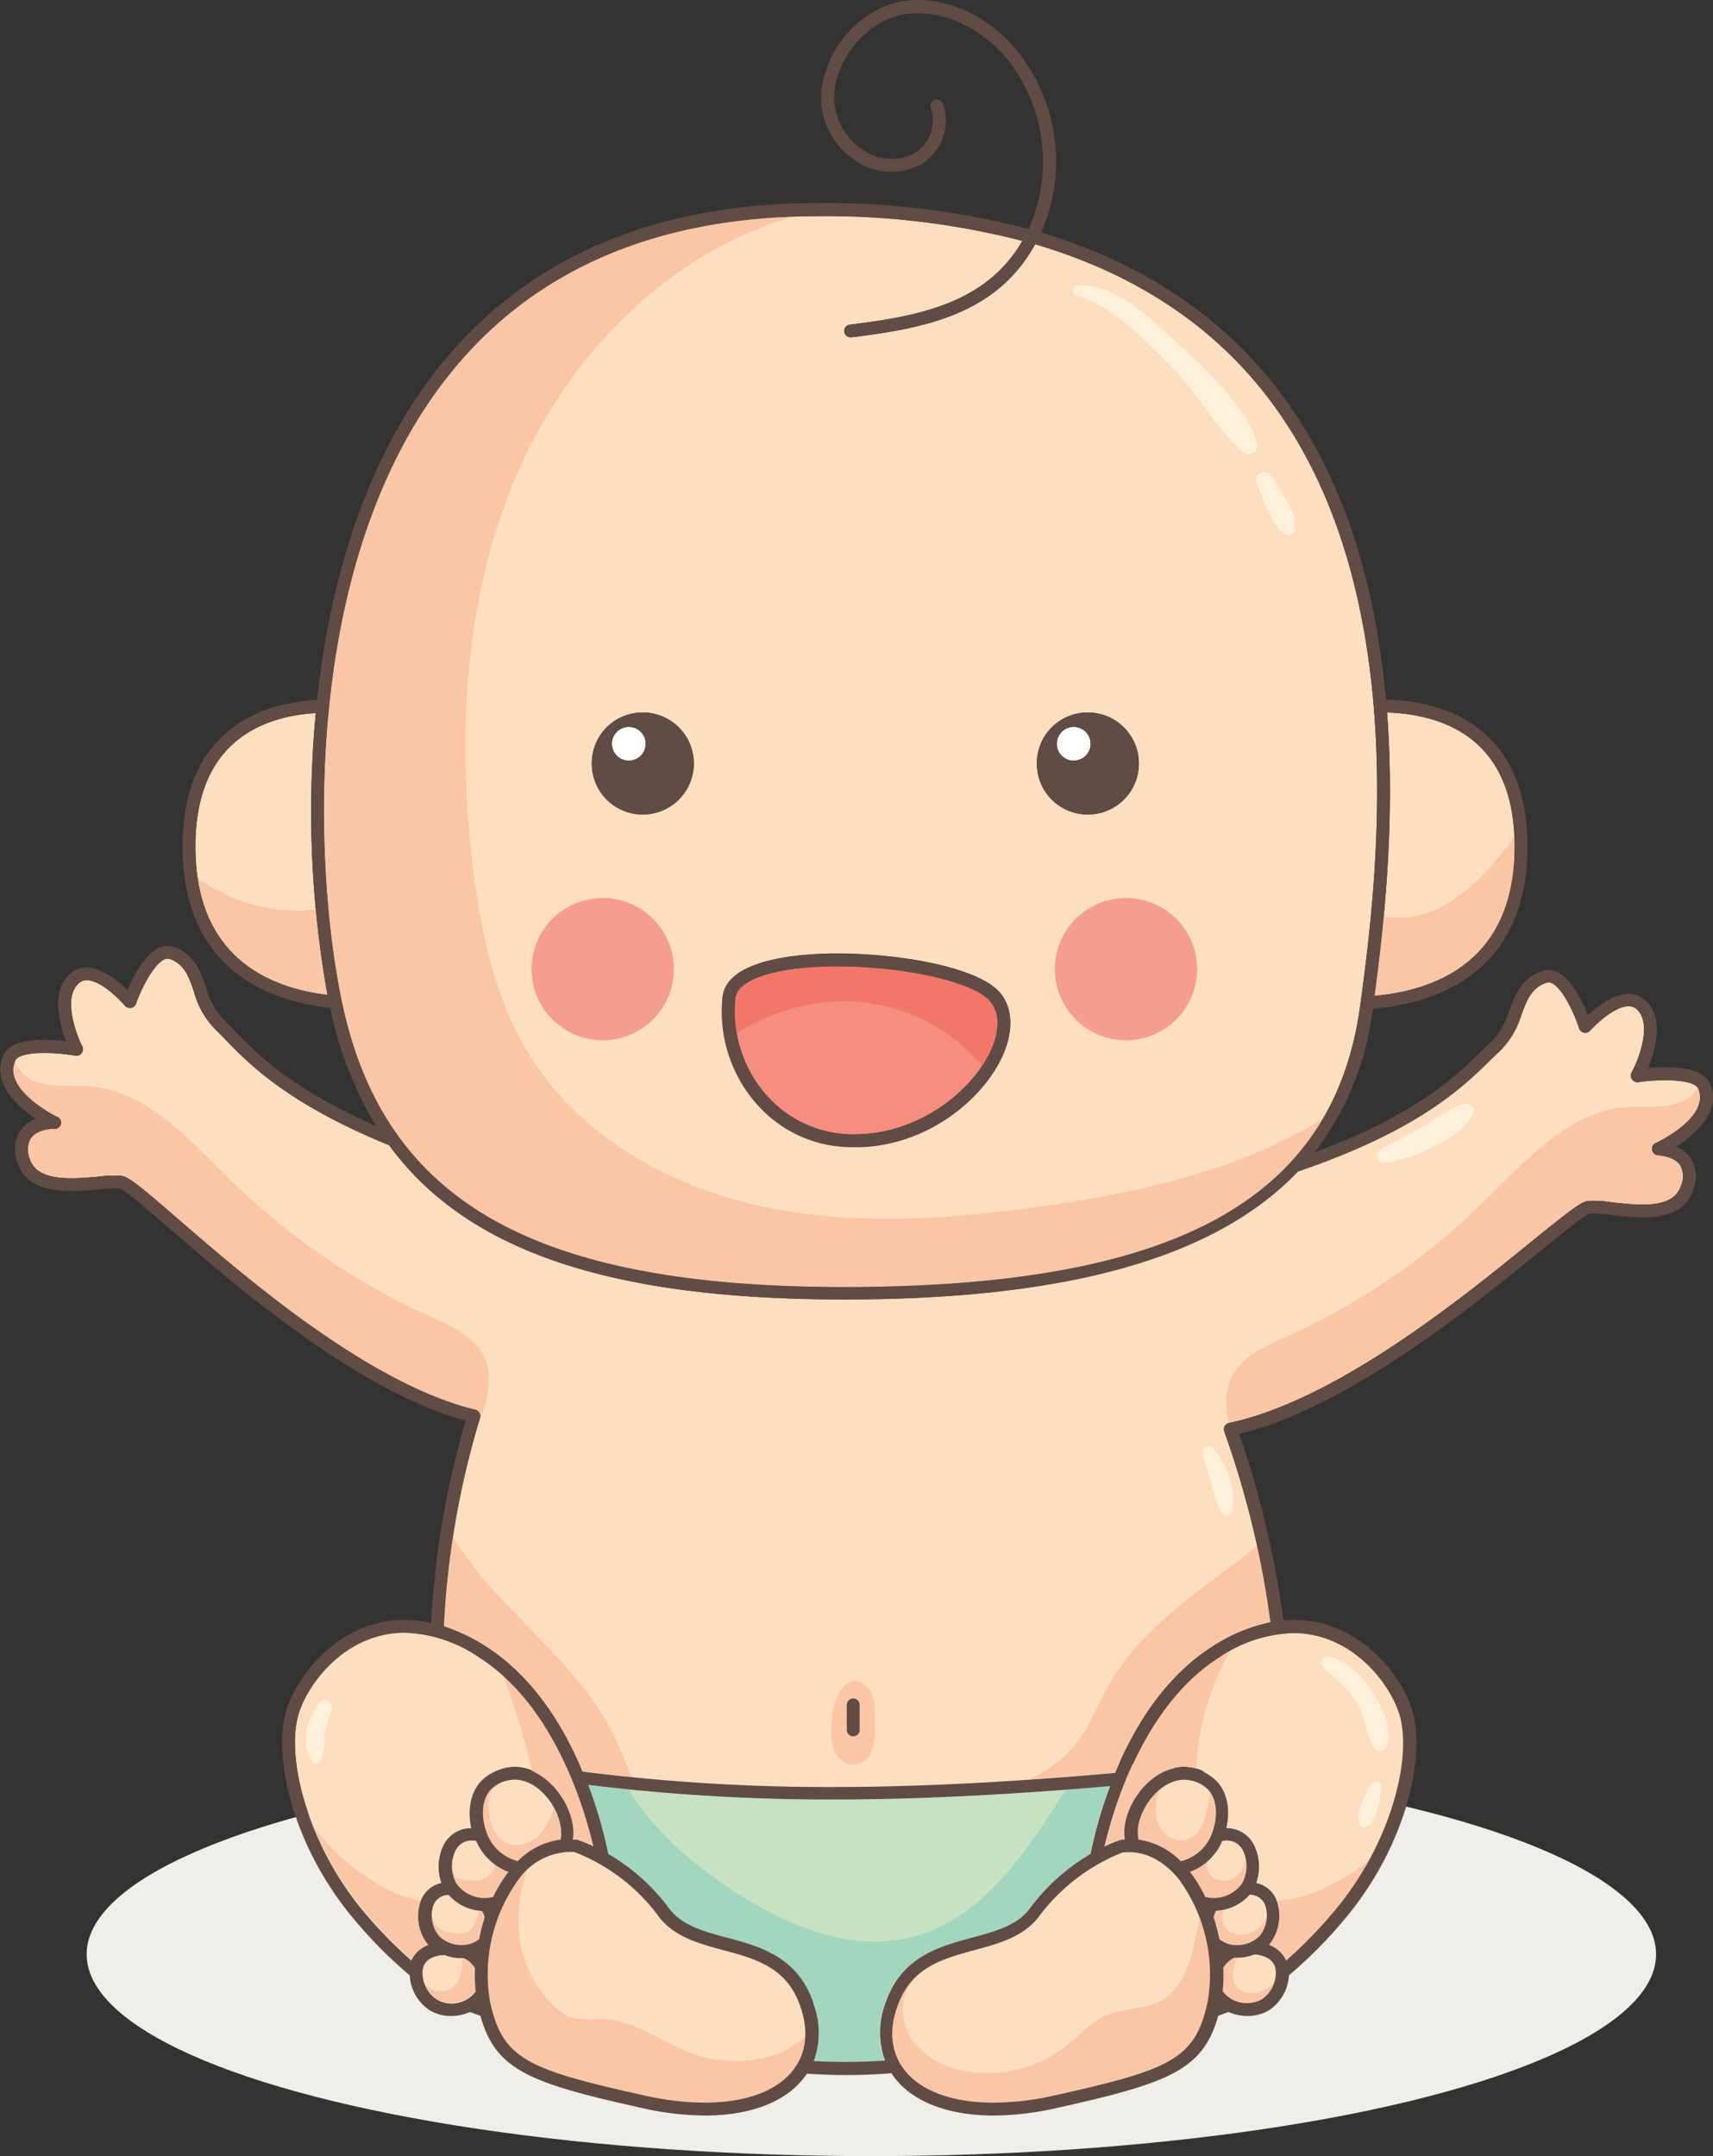 <?xml version="1.0" encoding="UTF-8"?> <svg xmlns="http://www.w3.org/2000/svg" viewBox="0 0 243.14 306.07"><rect x="0" y="0" width="243.14" height="306.07" fill="#333333" stroke="none"/> <defs> <style>.cls-1{fill:#efeee8;}.cls-2{fill:#fddfc0;}.cls-3{fill:#c6e2c0;}.cls-4{fill:#f58e7f;}.cls-5{fill:#fff;}.cls-6{fill:#f69e8e;}.cls-7{fill:#fbc6a6;}.cls-8{fill:#a2d6bf;}.cls-9{fill:#f27769;}.cls-10{fill:#fff0dc;}.cls-11{fill:#604c44;}</style> </defs> <title>Ребенок 4</title> <g id="Слой_2" data-name="Слой 2"> <g id="Object"> <ellipse class="cls-1" cx="123.68" cy="277.43" rx="111.38" ry="28.65"></ellipse> <path class="cls-2" d="M241,154.5c-.58-1.3-5.3-1.36-8.48-.89a.92.92,0,0,1-.88-.38.9.9,0,0,1-.05-1c1-1.81,3-7,.66-9-1.78-1.53-5.44,1.79-6.58,3.07a.91.91,0,0,1-1.55-.33c-.66-2.05-2.27-5.6-3.83-6.38a1.06,1.06,0,0,0-.86-.08c-2.09.73-2.72,2.4-3.51,4.51a12.09,12.09,0,0,1-3.07,5.18c-.46.41-1,.89-1.51,1.44-3.74,3.67-10,9.8-27.16,15.66-11.72,12.29-32.82,18.16-64.35,18.16-33,0-53.54-6.74-64.61-21.89-14.42-5.88-19.94-11.58-23.32-15.08-.54-.56-1-1-1.46-1.48a12.14,12.14,0,0,1-2.93-5.26c-.73-2.13-1.31-3.82-3.38-4.61a1.09,1.09,0,0,0-.86.06c-1.58.73-3.3,4.24-4,6.27a.91.91,0,0,1-1.56.29c-1.11-1.31-4.67-4.72-6.48-3.26-2.4,1.95-.52,7.15.41,9a.93.93,0,0,1-.09,1,.9.9,0,0,1-.89.35c-3.16-.55-7.88-.63-8.5.66-1.95,4.08,5.72,7.91,5.79,7.95a.91.91,0,0,1-.39,1.73s-2.22,0-3.15,1.31a3.28,3.28,0,0,0-.19,2.94c1,3.32,6,2.89,9.63,2.57a17.56,17.56,0,0,1,3.43-.12c1,.14,2.77,1.59,7.92,6.05,9.48,8.22,27.12,23.51,42.28,27.17a.88.88,0,0,1,.58.45.89.89,0,0,1,.07.73A121.5,121.5,0,0,0,63,230.87a25.94,25.94,0,0,1,6,2.88c6.61,4.22,10.93,11.17,13.67,17.7a278,278,0,0,0,35.61,2.19c14.22,0,28.82-1,40-2,2.73-6.58,7.07-13.63,13.77-17.9a23.8,23.8,0,0,1,8.28-3.46,131.48,131.48,0,0,0-6.55-27.06,1,1,0,0,1,.05-.77,1,1,0,0,1,.62-.46c15.25-3.23,33.25-17.89,42.92-25.76,5.26-4.28,7-5.68,8.07-5.78a17.91,17.91,0,0,1,3.43.21c3.63.41,8.6,1,9.69-2.3a3.3,3.3,0,0,0-.1-3c-.9-1.28-3.09-1.38-3.11-1.38a.92.92,0,0,1-.86-.74.9.9,0,0,1,.51-1C235.08,162.24,242.84,158.62,241,154.5Zm-119,91a.92.92,0,1,1-1.83,0V242a.92.92,0,0,1,1.83,0Z"></path> <path class="cls-3" d="M125.58,292.53a11.64,11.64,0,0,1,.08-8.22c2.23-6.52,7.58-8,12.3-9.24,3.29-.89,6.4-1.74,8.17-4.15a28.88,28.88,0,0,1,8.61-7.72,64.69,64.69,0,0,1,2.79-9.64c-11.09,1-25.35,1.91-39.24,1.91a283,283,0,0,1-34.84-2.08,64.62,64.62,0,0,1,2.84,9.81,28.43,28.43,0,0,1,8.63,7.72c1.77,2.41,4.88,3.26,8.17,4.15,4.72,1.27,10.07,2.72,12.31,9.24a11.65,11.65,0,0,1,0,8.29A84.75,84.75,0,0,0,125.58,292.53Z"></path> <path class="cls-2" d="M58.49,278.31A4.21,4.21,0,0,1,61,276.09l-.06,0a6.48,6.48,0,0,1-1-6.42,4,4,0,0,1,2.86-2.37,7,7,0,0,1,.34-5.44,4.35,4.35,0,0,1,3.9-2.34c-.69-3,0-5.77,2-7.21A6.68,6.68,0,0,1,73,250.82c4.21,0,7.78,4.36,8.35,8.28a6.85,6.85,0,0,1,0,2c.2,0,.4,0,.61,0a17.6,17.6,0,0,1,2.3.94c-1.76-7.41-6.34-20.51-16.22-26.81a19.75,19.75,0,0,0-10.59-3.5c-8.22,0-13.55,6.93-15,11.31-2,6.07,1,18.65,9.37,28.39A64,64,0,0,0,58.49,278.31Z"></path> <path class="cls-2" d="M32.44,106.22c-3.27,3.35-4.85,8.33-4.69,14.81.36,14.91,10.45,19.19,18.72,20.2a148.33,148.33,0,0,1-1.65-40C40.79,101.47,35.93,102.63,32.44,106.22Z"></path> <path class="cls-2" d="M210.28,106.22c-3.8-3.89-9.2-4.94-13.4-5.08,1.23,16.24-.6,31.3-1.78,40.22,8.44-.75,19.48-4.72,19.87-20.33C215.12,114.55,213.55,109.57,210.28,106.22Z"></path> <path class="cls-2" d="M119.84,182.71c46.93,0,69.52-12.36,73.24-40.07,2.28-16.93,8.31-61.9-15.53-89.15-7.72-8.82-18-15.09-30.62-18.81-5.47,9.89-15.45,11.91-26.08,13.21h-.11a.92.92,0,0,1-.91-.8.91.91,0,0,1,.8-1c10-1.22,19.37-3.09,24.49-11.91a111.4,111.4,0,0,0-29.05-3.51c-22.53,0-40,7.41-51.91,22-21.52,26.4-19.67,69.92-15.69,89.24C54.35,170.52,75.7,182.71,119.84,182.71Zm34.45-81.56a7.24,7.24,0,1,1-7.12,7.24A7.18,7.18,0,0,1,154.29,101.15Zm-51.69,40.2c.81-5.4,11.62-6,16.23-6,8.84,0,19.93,1.93,23.06,5.51,1.82,2.08,2,5.25.57,8.68-2.67,6.26-10.42,12.82-20.07,13.27l-1,0a17.94,17.94,0,0,1-14.06-6.31A19.83,19.83,0,0,1,102.6,141.35Zm-11.46-40.2A7.24,7.24,0,1,1,84,108.39,7.18,7.18,0,0,1,91.14,101.15Z"></path> <path class="cls-4" d="M122.31,161c8.8-.4,16.08-6.56,18.47-12.15.69-1.63,1.57-4.66-.27-6.77-2.35-2.69-12.08-4.89-21.68-4.89-8.36,0-14,1.74-14.43,4.43a18,18,0,0,0,4.28,13.73A16.44,16.44,0,0,0,122.31,161Z"></path> <path class="cls-5" d="M89.2,108a2.4,2.4,0,1,0-2.35-2.39A2.38,2.38,0,0,0,89.2,108Z"></path> <path class="cls-5" d="M152.36,108a2.4,2.4,0,1,0-2.36-2.39A2.37,2.37,0,0,0,152.36,108Z"></path> <path class="cls-2" d="M67.52,282.66a21.06,21.06,0,0,1-.1-3.29c0-.05,0-.1-.07-.15a3.86,3.86,0,0,0-1.48-1.3c-.14,0-.27,0-.4,0a6.42,6.42,0,0,1-2.41-.46c-.18,0-.35,0-.54.05-1.46.25-2.31.93-2.52,2a4.55,4.55,0,0,0,1.9,4.22,4,4,0,0,0,2.12.57A4.25,4.25,0,0,0,67.52,282.66Z"></path> <path class="cls-2" d="M68.4,271.24A6.74,6.74,0,0,1,63.68,269a2.33,2.33,0,0,0-2.16,1.39,4.59,4.59,0,0,0,.72,4.44,4.42,4.42,0,0,0,3.23,1.33,3.89,3.89,0,0,0,2.49-.84,27.21,27.21,0,0,1,.83-3.1,5.32,5.32,0,0,0-.16-.57C68.57,271.48,68.47,271.37,68.4,271.24Z"></path> <path class="cls-2" d="M67.56,261.33a3.62,3.62,0,0,0-.55-.05,2.52,2.52,0,0,0-2.36,1.4,5.05,5.05,0,0,0,.1,4.68,4.94,4.94,0,0,0,4.08,2.08,4.26,4.26,0,0,0,1.15-.16,19.77,19.77,0,0,1,2.17-3.55A8.06,8.06,0,0,1,67.56,261.33Z"></path> <path class="cls-2" d="M79.51,259.36c-.46-3.17-3.35-6.71-6.54-6.71a4.92,4.92,0,0,0-3,1.07c-1.47,1.1-1.91,3.61-1.08,6.1a6.36,6.36,0,0,0,4.57,4.4,10.29,10.29,0,0,1,6-3.06A5.23,5.23,0,0,0,79.51,259.36Z"></path> <path class="cls-2" d="M113.67,284.9c-1.92-5.6-6.36-6.8-11-8.07-3.45-.93-7-1.9-9.17-4.83a27,27,0,0,0-11.92-9.06c-.18,0-.53,0-.86,0a9.12,9.12,0,0,0-6.94,3.75,22.91,22.91,0,0,0-4.17,17.44c1.76,8.21,5.21,9.66,22,13.39a39.57,39.57,0,0,0,8.45,1c6,0,10.58-1.75,12.84-4.93C114.53,291.22,114.81,288.23,113.67,284.9Z"></path> <path class="cls-2" d="M183.62,231.79a19.75,19.75,0,0,0-10.59,3.5c-9.85,6.29-14.44,19.33-16.19,26.79a19,19,0,0,1,2.11-.88c.29-.05.54-.08.77-.1a7.45,7.45,0,0,1,0-2c.57-3.92,4.14-8.28,8.36-8.28a6.65,6.65,0,0,1,4.06,1.44c1.92,1.44,2.65,4.25,2,7.21a4.35,4.35,0,0,1,3.9,2.34,7,7,0,0,1,.34,5.45,3.94,3.94,0,0,1,2.85,2.36,6.46,6.46,0,0,1-1.05,6.42l0,0a4.19,4.19,0,0,1,2.45,2.22,63.07,63.07,0,0,0,6.66-6.82c8.33-9.74,11.35-22.32,9.37-28.39C197.17,238.72,191.85,231.79,183.62,231.79Z"></path> <path class="cls-2" d="M181.05,279.57c-.21-1.1-1.05-1.78-2.52-2-.19,0-.35,0-.53-.05a6.46,6.46,0,0,1-2.41.46c-.14,0-.27,0-.4,0a3.79,3.79,0,0,0-1.48,1.3l-.08.15a21.07,21.07,0,0,1-.09,3.29,4.2,4.2,0,0,0,3.49,1.7,4.11,4.11,0,0,0,2.13-.57A4.57,4.57,0,0,0,181.05,279.57Z"></path> <path class="cls-2" d="M172.65,271.24a2.88,2.88,0,0,0-.22.38,2.84,2.84,0,0,0-.16.57,27.17,27.17,0,0,1,.82,3.1,3.9,3.9,0,0,0,2.5.84,4.42,4.42,0,0,0,3.23-1.33,4.62,4.62,0,0,0,.72-4.44,2.34,2.34,0,0,0-2.16-1.39A6.76,6.76,0,0,1,172.65,271.24Z"></path> <path class="cls-2" d="M174.05,261.28a3.64,3.64,0,0,0-.56.05,8,8,0,0,1-4.59,4.4,19.22,19.22,0,0,1,2.17,3.55,4.26,4.26,0,0,0,1.15.16,4.93,4.93,0,0,0,4.08-2.08,5.05,5.05,0,0,0,.11-4.68A2.53,2.53,0,0,0,174.05,261.28Z"></path> <path class="cls-2" d="M167.56,264.22a6.33,6.33,0,0,0,4.57-4.4c.83-2.49.39-5-1.08-6.1a4.9,4.9,0,0,0-3-1.07c-3.19,0-6.09,3.54-6.55,6.71a5.43,5.43,0,0,0,0,1.79A10.52,10.52,0,0,1,167.56,264.22Z"></path> <path class="cls-2" d="M171.49,284.1a22.86,22.86,0,0,0-4.16-17.44c-1.54-1.89-4.28-4.17-8-3.69a27.4,27.4,0,0,0-11.74,9c-2.15,2.93-5.72,3.9-9.17,4.83-4.7,1.27-9.13,2.47-11,8.07-1.15,3.33-.86,6.32.81,8.66,2.27,3.18,6.83,4.93,12.84,4.93a39.49,39.49,0,0,0,8.45-1C166.29,293.76,169.73,292.31,171.49,284.1Z"></path> <circle class="cls-6" cx="159.82" cy="137.58" r="10.1"></circle> <circle class="cls-6" cx="85.55" cy="137.58" r="10.1"></circle> <path class="cls-7" d="M187.77,158.82c-11.57,7.17-25.92,10.47-39.65,12.4-13.2,1.85-26.74,2.84-39.77.07s-25.65-9.71-32.84-20.93c-5.2-8.11-7.26-17.81-8.4-27.37C64.76,103.37,66,82.83,74.43,65,82,49,95.86,35.56,112.65,30.73c-20.88.72-37.18,8.09-48.49,22-21.52,26.4-19.67,69.92-15.69,89.24,5.88,28.58,27.23,40.77,71.37,40.77C156.38,182.71,178.15,175.22,187.77,158.82Z"></path> <path class="cls-7" d="M67.64,202.91c1.3-3.29,2.58-7,1.1-10.23-1.41-3-4.81-4.51-7.87-5.89a97.62,97.62,0,0,1-28-19.14c-5.91-5.8-12-12.8-20.21-13.46-2.64-.21-5.41.26-7.87-.74a5.27,5.27,0,0,1-2.69-2.73c-1.63,4,5.78,7.72,5.85,7.76a.91.91,0,0,1-.39,1.73s-2.22,0-3.15,1.31a3.28,3.28,0,0,0-.19,2.94c1,3.32,6,2.89,9.63,2.57a17.56,17.56,0,0,1,3.43-.12c1,.14,2.77,1.59,7.92,6.05,9.48,8.22,27.12,23.51,42.28,27.17a.88.88,0,0,1,.58.45.89.89,0,0,1,.07.73S67.93,201.92,67.64,202.91Z"></path> <path class="cls-7" d="M225.44,170.46a17.91,17.91,0,0,1,3.43.21c3.63.41,8.6,1,9.69-2.3a3.3,3.3,0,0,0-.1-3c-.9-1.28-3.09-1.38-3.11-1.38a.92.92,0,0,1-.86-.74.9.9,0,0,1,.51-1c.08,0,7.84-3.66,6-7.78,0,0,0,0,0-.05a5.06,5.06,0,0,1-2.33,2c-2.46,1-5.23.54-7.87.75-8.25.66-14.3,7.66-20.21,13.45a97.22,97.22,0,0,1-28,19.14c-3.06,1.38-6.46,2.86-7.87,5.9a9.31,9.31,0,0,0-.23,6.28h0c15.25-3.23,33.25-17.89,42.92-25.76C222.63,172,224.42,170.56,225.44,170.46Z"></path> <path class="cls-7" d="M82.68,251.45q3.12.41,7,.8c-.88-1.92-1.61-3.94-2.53-5.84-5.27-10.89-16.92-18.17-22.85-28.28A110.9,110.9,0,0,0,63,230.87a25.94,25.94,0,0,1,6,2.88C75.62,238,79.94,244.92,82.68,251.45Z"></path> <path class="cls-7" d="M172.05,233.75a23.8,23.8,0,0,1,8.28-3.46c-.49-3.82-1.16-7.47-1.89-10.79l-5.5,4.16c-5.79,4.38-11.73,8.93-15.36,15.22-1.78,3.1-3,6.59-5.35,9.27a20.92,20.92,0,0,1-6.12,4.46c4.33-.3,8.45-.62,12.17-1C161,245.07,165.35,238,172.05,233.75Z"></path> <path class="cls-7" d="M121.62,250.5a3,3,0,0,0,2-1.72,7.24,7.24,0,0,0,.57-2.69,30.09,30.09,0,0,0,0-3.15,6.31,6.31,0,0,0-.75-3,2.48,2.48,0,0,0-2.68-1.22,2.72,2.72,0,0,0-1.41,1.14,9.67,9.67,0,0,0-1.3,4.8,8.12,8.12,0,0,0,.39,3.92A3.06,3.06,0,0,0,121.62,250.5Z"></path> <path class="cls-7" d="M169.08,277.56c-.7,2.52-1.92,5.1-4.19,6.41s-5.45,1.06-8,2.18c-2,.91-3.56,2.68-5.29,4.09a18.25,18.25,0,0,1-13.94,3.86,11.92,11.92,0,0,1-8-4.25c-1.84-2.48-2.13-6.21-.15-8.58h-.13a10.56,10.56,0,0,0-2.06,3.63c-1.15,3.33-.86,6.32.81,8.66,2.27,3.18,6.83,4.93,12.84,4.93a39.49,39.49,0,0,0,8.45-1c16.8-3.73,20.24-5.18,22-13.39a22.39,22.39,0,0,0-1.12-11.82C169.87,274,169.56,275.81,169.08,277.56Z"></path> <path class="cls-7" d="M171.25,257.31c-.39,1.57-1.14,3.26-2.66,3.8-1.8.63-3.83-.84-4.36-2.67a6.76,6.76,0,0,1,.51-4.51,9,9,0,0,0-3.2,5.43,5.43,5.43,0,0,0,0,1.79,10.52,10.52,0,0,1,6,3.07,6.33,6.33,0,0,0,4.57-4.4,6.2,6.2,0,0,0-.38-5.34A19.5,19.5,0,0,1,171.25,257.31Z"></path> <path class="cls-7" d="M171.32,264.26a7.15,7.15,0,0,1-2.42,1.47,19.22,19.22,0,0,1,2.17,3.55,4.26,4.26,0,0,0,1.15.16,4.93,4.93,0,0,0,4.08-2.08,5,5,0,0,0,.45-3.73,3.74,3.74,0,0,1-.88,2.34,2.89,2.89,0,0,1-3.43.72A2.37,2.37,0,0,1,171.32,264.26Z"></path> <path class="cls-7" d="M174.72,274.32a2.47,2.47,0,0,1-1-3.24,7.39,7.39,0,0,1-1,.16,2.88,2.88,0,0,0-.22.38,2.84,2.84,0,0,0-.16.57,27.17,27.17,0,0,1,.82,3.1,3.9,3.9,0,0,0,2.5.84,4.42,4.42,0,0,0,3.23-1.33,4.61,4.61,0,0,0,1-2.83,5.64,5.64,0,0,1-1.14,1.59A3.57,3.57,0,0,1,174.72,274.32Z"></path> <path class="cls-7" d="M178.08,282.9a2.86,2.86,0,0,1-2.48-.81c-1-1.1-.54-2.75,0-4.14h0c-.14,0-.27,0-.4,0a3.79,3.79,0,0,0-1.48,1.3l-.08.15a21.07,21.07,0,0,1-.09,3.29,4.2,4.2,0,0,0,3.49,1.7,4.11,4.11,0,0,0,2.13-.57,4.57,4.57,0,0,0,1.77-2.53A4.3,4.3,0,0,1,178.08,282.9Z"></path> <path class="cls-7" d="M169.79,251.08a36.92,36.92,0,0,1,4.85-16.74c-.53.29-1.07.6-1.61.95-9.85,6.29-14.44,19.33-16.19,26.79a19,19,0,0,1,2.11-.88c.29-.05.54-.08.77-.1a7.45,7.45,0,0,1,0-2c.57-3.92,4.14-8.28,8.36-8.28A6.15,6.15,0,0,1,169.79,251.08Z"></path> <path class="cls-7" d="M194.32,264.08a28.6,28.6,0,0,1-9.26,5.07,16.15,16.15,0,0,1-3.78.69,6.44,6.44,0,0,1-1.12,6.2l0,0a4.19,4.19,0,0,1,2.45,2.22,63.07,63.07,0,0,0,6.66-6.82A44.31,44.31,0,0,0,194.32,264.08Z"></path> <path class="cls-7" d="M91.56,297.49a39.57,39.57,0,0,0,8.45,1c6,0,10.58-1.75,12.84-4.93a8,8,0,0,0,1.48-4.43,14.1,14.1,0,0,1-5.61,2.95,18.29,18.29,0,0,1-11.55-1c-3.93-1.64-7.59-4.44-11.85-4.48a15.47,15.47,0,0,1-3.85-.09,6.59,6.59,0,0,1-2.69-1.59,16.39,16.39,0,0,1-5.14-10.95,21.65,21.65,0,0,1,1.16-8.44,14,14,0,0,0-1.07,1.17,22.91,22.91,0,0,0-4.17,17.44C71.32,292.31,74.77,293.76,91.56,297.49Z"></path> <path class="cls-7" d="M78.62,256.75a10,10,0,0,1-2.05,3.68c-1.27,1.32-3.41,2-5,1.06a5.34,5.34,0,0,1-2.1-3.84c-.24-1.4-.24-3,.8-4,.1-.09.2-.2.3-.31a6,6,0,0,0-.62.41c-1.46,1.12-1.88,3.63-1,6.11a6.36,6.36,0,0,0,4.61,4.37,10.26,10.26,0,0,1,6-3.12,5.46,5.46,0,0,0,0-1.8A8.26,8.26,0,0,0,78.62,256.75Z"></path> <path class="cls-7" d="M69.34,266.3c-1,.79-2.33.68-3.55.52a2,2,0,0,1-1-.34,1.69,1.69,0,0,1-.5-1c0-.22-.08-.44-.11-.66a4.6,4.6,0,0,0,.61,2.5,4.94,4.94,0,0,0,4.08,2.08,4.26,4.26,0,0,0,1.15-.16,19.77,19.77,0,0,1,2.17-3.55,7.29,7.29,0,0,1-1.9-1.05A3,3,0,0,1,69.34,266.3Z"></path> <path class="cls-7" d="M68.63,271.62c-.06-.14-.16-.25-.23-.38s-.2,0-.31-.05a6.87,6.87,0,0,1-1,2.34,2,2,0,0,1-.68.69,2.36,2.36,0,0,1-1.06.19,4.68,4.68,0,0,1-3-.65,3.38,3.38,0,0,1-1.1-2.43,4.66,4.66,0,0,0,1,3.47,4.42,4.42,0,0,0,3.23,1.33,3.89,3.89,0,0,0,2.49-.84,27.21,27.21,0,0,1,.83-3.1A5.32,5.32,0,0,0,68.63,271.62Z"></path> <path class="cls-7" d="M67.52,282.66a21.06,21.06,0,0,1-.1-3.29c0-.05,0-.1-.07-.15a3.86,3.86,0,0,0-1.48-1.3h-.2c0,2-.36,4.07-2.3,4.65a2.93,2.93,0,0,1-3.12-1,4.38,4.38,0,0,0,1.65,2.18,4,4,0,0,0,2.12.57A4.25,4.25,0,0,0,67.52,282.66Z"></path> <path class="cls-7" d="M61,276.09l-.06,0a6.49,6.49,0,0,1-1.12-6.2,22.92,22.92,0,0,1-4.33-1.44,31.25,31.25,0,0,1-10.91-9,44.45,44.45,0,0,0,7.3,12.06,64,64,0,0,0,6.66,6.82A4.21,4.21,0,0,1,61,276.09Z"></path> <path class="cls-7" d="M71.42,237.89A113.5,113.5,0,0,1,75,249.25c.19.71.36,1.43.52,2.15a10.46,10.46,0,0,1,5.77,7.7,6.85,6.85,0,0,1,0,2c.2,0,.4,0,.61,0a17.6,17.6,0,0,1,2.3.94C82.7,255.6,79,244.72,71.42,237.89Z"></path> <path class="cls-7" d="M202.23,129.69a12.77,12.77,0,0,1-5.83.44c-.41,4.33-.89,8.15-1.3,11.23,8.44-.75,19.48-4.72,19.87-20.33,0-.79,0-1.56,0-2.31-.34.47-.67,1-1,1.43C210.8,124.2,207.09,128.12,202.23,129.69Z"></path> <path class="cls-7" d="M35.21,128.23a25.66,25.66,0,0,1-7.13-3.58c1.8,12,10.84,15.66,18.39,16.58-.67-3.43-1.25-7.54-1.67-12.11A25.11,25.11,0,0,1,35.21,128.23Z"></path> <path class="cls-8" d="M157.53,253.56l-6.24.51c-.31.47-.61.94-.91,1.42-5.15,8-11,16.59-20.17,19.28-9.65,2.85-19.91-1.88-28.12-7.72-5-3.55-9.76-7.78-12.82-13-2.09-.21-4.06-.43-5.82-.65a64.62,64.62,0,0,1,2.84,9.81,28.43,28.43,0,0,1,8.63,7.72c1.77,2.41,4.88,3.26,8.17,4.15,4.72,1.27,10.07,2.72,12.31,9.24a11.65,11.65,0,0,1,0,8.29,84.75,84.75,0,0,0,10.13-.07,11.64,11.64,0,0,1,.08-8.22c2.23-6.52,7.58-8,12.3-9.24,3.29-.89,6.4-1.74,8.17-4.15a28.88,28.88,0,0,1,8.61-7.72A64.69,64.69,0,0,1,157.53,253.56Z"></path> <path class="cls-9" d="M118.83,137.19c-8.36,0-14,1.74-14.43,4.43a15.57,15.57,0,0,0,.15,5.08,29.18,29.18,0,0,1,13.84-4.52,25.62,25.62,0,0,1,21,9.11,15.61,15.61,0,0,0,1.35-2.44c.69-1.63,1.57-4.66-.27-6.77C138.16,139.39,128.43,137.19,118.83,137.19Z"></path> <path class="cls-10" d="M178.43,63c-1.64-5.47-7.21-10.46-11.27-14.25-3.71-3.48-8.77-8.51-14.19-8.23a.73.73,0,0,0-.2,1.43c5.26,1.52,9.65,6.22,13.42,10s6.29,8.82,10.24,12.19A1.21,1.21,0,0,0,178.43,63Z"></path> <path class="cls-10" d="M182.82,71.54a42.5,42.5,0,0,0-2.39-4c-.7-1-2.55-.41-2.09.88a41.36,41.36,0,0,0,1.7,4.14c.6,1.24,1.17,2.59,2.46,3.25a.89.89,0,0,0,1.3-.52A5.84,5.84,0,0,0,182.82,71.54Z"></path> <path class="cls-10" d="M208,156.72c-2.16.36-4,2-5.82,3.1-2,1.24-4.27,2.13-6.25,3.42-.77.5-.54,1.91.5,1.83a19.94,19.94,0,0,0,7.38-2.46c2.12-1.06,4.43-2.47,5.33-4.75C209.39,157.14,208.57,156.62,208,156.72Z"></path> <path class="cls-10" d="M172.36,205.75a.9.9,0,0,0-1.64.69c.3,1.48.87,2.91,1.26,4.37a11.61,11.61,0,0,0,1.48,3.93.76.76,0,0,0,1.38-.18C175.6,211.81,174.05,207.94,172.36,205.75Z"></path> <path class="cls-10" d="M195,240.49c-1.35-2.24-3.78-4.76-6.42-5.34a.84.84,0,0,0-.8,1.39c1.73,1.81,3.56,3.1,4.91,5.3,1.2,1.95,1.11,4.6,2.44,6.36a.91.91,0,0,0,1.55,0C198,245.83,196.23,242.57,195,240.49Z"></path> <path class="cls-10" d="M194.59,253.38a10.9,10.9,0,0,0-1.38,2.9,3.45,3.45,0,0,0-.2,2.77.71.71,0,0,0,1,.25c.91-.44,1.15-1.52,1.45-2.41a10.82,10.82,0,0,0,.58-3.13A.76.76,0,0,0,194.59,253.38Z"></path> <path class="cls-10" d="M45.45,241.64c-1.77,2-3,6.27-1.05,8.46a.71.71,0,0,0,1.1-.14,9,9,0,0,0,.53-3.35,22.24,22.24,0,0,1,1.06-4C47.35,241.68,46.11,240.87,45.45,241.64Z"></path> <path class="cls-11" d="M233.92,151.61c1-2.44,2.43-7.19-.47-9.69-2.62-2.25-6.29.53-8.08,2.19-.74-1.89-2.24-5.07-4.25-6.08a2.89,2.89,0,0,0-2.28-.17c-2.9,1-3.78,3.35-4.62,5.6a10.65,10.65,0,0,1-2.58,4.46c-.48.43-1,.93-1.56,1.49-3.41,3.34-9,8.77-23.45,14.16a41.82,41.82,0,0,0,8.21-20.36c8.25-.69,21.52-4.53,21.95-22.14.17-7-1.58-12.41-5.21-16.13-4.28-4.39-10.27-5.51-14.86-5.63-1.46-16.36-6.15-33.71-17.79-47C171,43.27,160.6,36.84,147.77,33A25,25,0,0,0,144.1,6.89c-4-4.71-9.65-7.27-15-6.84s-10.42,4.8-12,10.41A10.66,10.66,0,0,0,121,22.51a9,9,0,0,0,9.4,1,7.25,7.25,0,0,0,3.43-8.82.92.92,0,0,0-1.2-.49.91.91,0,0,0-.49,1.19,5.45,5.45,0,0,1-2.59,6.5,7.18,7.18,0,0,1-7.45-.88A8.92,8.92,0,0,1,118.84,11c1.41-4.9,5.8-8.72,10.43-9.09S139,3.82,142.72,8.08A23.43,23.43,0,0,1,146,32.51a112.91,112.91,0,0,0-29.92-3.68c-23.1,0-41,7.64-53.33,22.71-10.9,13.38-15.93,31-17.74,47.8-4.43.26-9.9,1.53-13.87,5.6-3.63,3.72-5.38,9.15-5.21,16.13.42,16.91,12.66,21.12,20.94,22a53.34,53.34,0,0,0,6.5,16.77c-12.17-5.34-17.06-10.4-20.13-13.58-.56-.58-1.06-1.09-1.52-1.53a10.66,10.66,0,0,1-2.46-4.53c-.78-2.28-1.59-4.63-4.46-5.73a2.91,2.91,0,0,0-2.29.11c-2,.95-3.62,4.09-4.41,5.95-1.75-1.7-5.34-4.58-8-2.4-3,2.41-1.68,7.19-.74,9.67-2.75-.32-7.66-.52-8.82,1.9-1.91,4,2,7.4,4.54,9.14a4.79,4.79,0,0,0-2.11,1.54A5,5,0,0,0,2.47,165C3.9,169.73,10,169.2,14,168.85a17.06,17.06,0,0,1,3-.13c.72.2,3.76,2.83,7,5.62,9.4,8.15,26.74,23.18,42.1,27.33a124.94,124.94,0,0,0-4.91,28.72,17.42,17.42,0,0,0-3.76-.43c-9.19,0-15.13,7.71-16.71,12.57-2.17,6.68.87,19.79,9.72,30.15a62.44,62.44,0,0,0,7.71,7.73,6.38,6.38,0,0,0,2.8,4.94,5.82,5.82,0,0,0,3.07.84,6.73,6.73,0,0,0,2.7-.57q.72.28,1.47.54c2.15,7.71,6.88,9.53,23,13.11a41.24,41.24,0,0,0,8.84,1.05c6.62,0,11.71-2,14.33-5.69.06-.08.1-.17.15-.25,2,.12,3.84.19,5.63.19,2.24,0,4.36-.09,6.4-.26l.19.32c2.62,3.67,7.71,5.69,14.33,5.69h0a41.33,41.33,0,0,0,8.85-1.05c16.09-3.58,20.83-5.4,23-13.11l1.47-.54a6.65,6.65,0,0,0,2.69.57,5.88,5.88,0,0,0,3.08-.84,6.38,6.38,0,0,0,2.8-4.94,63.11,63.11,0,0,0,7.7-7.73c8.86-10.36,11.9-23.47,9.72-30.15-1.58-4.86-7.51-12.57-16.71-12.57-.49,0-1,0-1.49.07a135.93,135.93,0,0,0-6.28-26.47c15.45-3.74,33.1-18.11,42.68-25.91,3.29-2.67,6.4-5.21,7.1-5.38a17.74,17.74,0,0,1,3,.21c4,.47,10.08,1.16,11.64-3.53a5,5,0,0,0-.34-4.58,4.78,4.78,0,0,0-2.07-1.6c2.64-1.67,6.59-5,4.79-9C241.59,151.31,236.69,151.37,233.92,151.61ZM235,162.28a.9.9,0,0,0-.51,1,.92.92,0,0,0,.86.74s2.21.1,3.11,1.38a3.3,3.3,0,0,1,.1,3c-1.09,3.29-6.06,2.71-9.69,2.3a17.91,17.91,0,0,0-3.43-.21c-1,.1-2.81,1.5-8.07,5.78-9.67,7.87-27.67,22.53-42.92,25.76a1,1,0,0,0-.62.46,1,1,0,0,0-.05.77,131.48,131.48,0,0,1,6.55,27.06,23.8,23.8,0,0,0-8.28,3.46c-6.7,4.27-11,11.32-13.77,17.9-11.17,1-25.77,2-40,2a278,278,0,0,1-35.61-2.19C79.94,244.92,75.62,238,69,233.75a25.94,25.94,0,0,0-6-2.88,121.5,121.5,0,0,1,5.14-29.56.89.89,0,0,0-.07-.73.88.88,0,0,0-.58-.45C52.32,196.47,34.68,181.18,25.2,173c-5.15-4.46-6.9-5.91-7.92-6.05a17.56,17.56,0,0,0-3.43.12c-3.64.32-8.63.75-9.63-2.57a3.28,3.28,0,0,1,.19-2.94c.93-1.27,3.13-1.31,3.15-1.31A.91.91,0,0,0,8,158.48c-.07,0-7.74-3.87-5.79-7.95.62-1.29,5.34-1.21,8.5-.66a.9.9,0,0,0,.89-.35.93.93,0,0,0,.09-1c-.93-1.83-2.81-7-.41-9,1.81-1.46,5.37,1.95,6.48,3.26a.91.91,0,0,0,1.56-.29c.71-2,2.43-5.54,4-6.27a1.09,1.09,0,0,1,.86-.06c2.07.79,2.65,2.48,3.38,4.61a12.14,12.14,0,0,0,2.93,5.26c.45.43.92.92,1.46,1.48,3.38,3.5,8.9,9.2,23.32,15.08,11.07,15.15,31.62,21.89,64.61,21.89,31.53,0,52.63-5.87,64.35-18.16,17.16-5.86,23.42-12,27.16-15.66.56-.55,1.05-1,1.51-1.44a12.09,12.09,0,0,0,3.07-5.18c.79-2.11,1.42-3.78,3.51-4.51a1.06,1.06,0,0,1,.86.08c1.56.78,3.17,4.33,3.83,6.38a.91.91,0,0,0,1.55.33c1.14-1.28,4.8-4.6,6.58-3.07,2.34,2,.31,7.15-.66,9a.9.9,0,0,0,.05,1,.92.92,0,0,0,.88.38c3.18-.47,7.9-.41,8.48.89C242.84,158.62,235.08,162.24,235,162.28ZM189.22,271.49a63.07,63.07,0,0,1-6.66,6.82,4.19,4.19,0,0,0-2.45-2.22l0,0a6.46,6.46,0,0,0,1.05-6.42,3.94,3.94,0,0,0-2.85-2.36,7,7,0,0,0-.34-5.45,4.35,4.35,0,0,0-3.9-2.34c.68-3-.05-5.77-2-7.21a6.65,6.65,0,0,0-4.06-1.44c-4.22,0-7.79,4.36-8.36,8.28a7.45,7.45,0,0,0,0,2c-.23,0-.48,0-.77.1a19,19,0,0,0-2.11.88c1.75-7.46,6.34-20.5,16.19-26.79a19.75,19.75,0,0,1,10.59-3.5c8.23,0,13.55,6.93,15,11.31C200.57,249.17,197.55,261.75,189.22,271.49Zm-10.06,12.3a4.11,4.11,0,0,1-2.13.57,4.2,4.2,0,0,1-3.49-1.7,21.07,21.07,0,0,0,.09-3.29l.08-.15a3.79,3.79,0,0,1,1.48-1.3c.13,0,.26,0,.4,0a6.46,6.46,0,0,0,2.41-.46c.18,0,.34,0,.53.05,1.47.25,2.31.93,2.52,2A4.57,4.57,0,0,1,179.16,283.79ZM141,298.49c-6,0-10.57-1.75-12.84-4.93-1.67-2.34-2-5.33-.81-8.66,1.92-5.6,6.35-6.8,11-8.07,3.45-.93,7-1.9,9.17-4.83a27.4,27.4,0,0,1,11.74-9c3.7-.48,6.44,1.8,8,3.69a22.86,22.86,0,0,1,4.16,17.44c-1.76,8.21-5.2,9.66-22,13.39A39.49,39.49,0,0,1,141,298.49Zm-41,0a39.57,39.57,0,0,1-8.45-1c-16.79-3.73-20.24-5.18-22-13.39a22.91,22.91,0,0,1,4.17-17.44,9.12,9.12,0,0,1,6.94-3.75c.33,0,.68,0,.86,0A27,27,0,0,1,93.45,272c2.15,2.93,5.72,3.9,9.17,4.83,4.69,1.27,9.13,2.47,11,8.07,1.14,3.33.86,6.32-.82,8.66C110.59,296.74,106,298.49,100,298.49ZM61.9,283.79a4.55,4.55,0,0,1-1.9-4.22c.21-1.1,1.06-1.78,2.52-2,.19,0,.36,0,.54-.05a6.42,6.42,0,0,0,2.41.46c.13,0,.26,0,.4,0a3.86,3.86,0,0,1,1.48,1.3s0,.1.07.15a21.06,21.06,0,0,0,.1,3.29,4.25,4.25,0,0,1-3.5,1.7A4,4,0,0,1,61.9,283.79ZM42.46,243.1c1.42-4.38,6.75-11.31,15-11.31A19.75,19.75,0,0,1,68,235.29c9.88,6.3,14.46,19.4,16.22,26.81a17.6,17.6,0,0,0-2.3-.94c-.21,0-.41,0-.61,0a6.85,6.85,0,0,0,0-2c-.57-3.92-4.14-8.28-8.35-8.28a6.68,6.68,0,0,0-4.07,1.44c-1.92,1.44-2.65,4.26-2,7.21a4.35,4.35,0,0,0-3.9,2.34,7,7,0,0,0-.34,5.44,4,4,0,0,0-2.86,2.37,6.48,6.48,0,0,0,1,6.42l.06,0a4.21,4.21,0,0,0-2.46,2.22,64,64,0,0,1-6.66-6.82C43.51,261.75,40.48,249.17,42.46,243.1Zm119.08,16.26c.46-3.17,3.36-6.71,6.55-6.71a4.9,4.9,0,0,1,3,1.07c1.47,1.1,1.91,3.61,1.08,6.1a6.33,6.33,0,0,1-4.57,4.4,10.52,10.52,0,0,0-6-3.07A5.43,5.43,0,0,1,161.54,259.36Zm14.76,8a4.93,4.93,0,0,1-4.08,2.08,4.26,4.26,0,0,1-1.15-.16,19.22,19.22,0,0,0-2.17-3.55,8,8,0,0,0,4.59-4.4,3.64,3.64,0,0,1,.56-.05,2.53,2.53,0,0,1,2.36,1.4A5.05,5.05,0,0,1,176.3,267.36Zm3.24,3a4.62,4.62,0,0,1-.72,4.44,4.42,4.42,0,0,1-3.23,1.33,3.9,3.9,0,0,1-2.5-.84,27.17,27.17,0,0,0-.82-3.1,2.84,2.84,0,0,1,.16-.57,2.88,2.88,0,0,1,.22-.38,6.76,6.76,0,0,0,4.73-2.27A2.34,2.34,0,0,1,179.54,270.36ZM70,269.28a4.26,4.26,0,0,1-1.15.16,4.94,4.94,0,0,1-4.08-2.08,5.05,5.05,0,0,1-.1-4.68,2.52,2.52,0,0,1,2.36-1.4,3.62,3.62,0,0,1,.55.05,8.06,8.06,0,0,0,4.59,4.4A19.77,19.77,0,0,0,70,269.28Zm-2,6a3.89,3.89,0,0,1-2.49.84,4.42,4.42,0,0,1-3.23-1.33,4.59,4.59,0,0,1-.72-4.44A2.33,2.33,0,0,1,63.68,269a6.74,6.74,0,0,0,4.72,2.27c.07.13.17.24.23.38a5.32,5.32,0,0,1,.16.57A27.21,27.21,0,0,0,68,275.29Zm5.53-11.07a6.36,6.36,0,0,1-4.57-4.4c-.83-2.49-.39-5,1.08-6.1a4.92,4.92,0,0,1,3-1.07c3.19,0,6.08,3.54,6.54,6.71a5.23,5.23,0,0,1,0,1.8A10.29,10.29,0,0,0,73.49,264.22Zm41.91,20.09c-2.24-6.52-7.59-8-12.31-9.24-3.29-.89-6.4-1.74-8.17-4.15a28.43,28.43,0,0,0-8.63-7.72,64.62,64.62,0,0,0-2.84-9.81,283,283,0,0,0,34.84,2.08c13.89,0,28.15-.94,39.24-1.91a64.69,64.69,0,0,0-2.79,9.64,28.88,28.88,0,0,0-8.61,7.72c-1.77,2.41-4.88,3.26-8.17,4.15-4.72,1.27-10.07,2.72-12.3,9.24a11.64,11.64,0,0,0-.08,8.22,84.75,84.75,0,0,1-10.13.07A11.65,11.65,0,0,0,115.4,284.31ZM46.47,141.23c-8.27-1-18.36-5.29-18.72-20.2-.16-6.48,1.42-11.46,4.69-14.81,3.49-3.59,8.35-4.75,12.38-5A148.33,148.33,0,0,0,46.47,141.23Zm2,.71c-4-19.32-5.83-62.84,15.69-89.24,11.92-14.63,29.38-22,51.91-22a111.4,111.4,0,0,1,29.05,3.51C140,43,130.62,44.86,120.63,46.08a.91.91,0,0,0-.8,1,.92.92,0,0,0,.91.8h.11c10.63-1.3,20.61-3.32,26.08-13.21,12.65,3.72,22.9,10,30.62,18.81,23.84,27.25,17.81,72.22,15.53,89.15-3.72,27.71-26.31,40.07-73.24,40.07C75.7,182.71,54.35,170.52,48.47,141.94Zm146.63-.58c1.18-8.92,3-24,1.78-40.22,4.2.14,9.6,1.19,13.4,5.08,3.27,3.35,4.84,8.33,4.69,14.81C214.58,136.64,203.54,140.61,195.1,141.36Z"></path> <path class="cls-11" d="M121.36,162.85l1,0c9.65-.45,17.4-7,20.07-13.27,1.46-3.43,1.25-6.6-.57-8.68-3.13-3.58-14.22-5.51-23.06-5.51-4.61,0-15.42.58-16.23,6a19.83,19.83,0,0,0,4.7,15.19A17.94,17.94,0,0,0,121.36,162.85Zm-17-21.23c.41-2.69,6.07-4.43,14.43-4.43,9.6,0,19.33,2.2,21.68,4.89,1.84,2.11,1,5.14.27,6.77-2.39,5.59-9.67,11.75-18.47,12.15a16.44,16.44,0,0,1-13.63-5.65A18,18,0,0,1,104.4,141.62Z"></path> <path class="cls-11" d="M91.14,115.62A7.24,7.24,0,1,0,84,108.39,7.18,7.18,0,0,0,91.14,115.62ZM89.2,103.17a2.4,2.4,0,1,1-2.35,2.4A2.38,2.38,0,0,1,89.2,103.17Z"></path> <path class="cls-11" d="M154.29,115.62a7.24,7.24,0,1,0-7.12-7.23A7.18,7.18,0,0,0,154.29,115.62Zm-1.93-12.45a2.4,2.4,0,1,1-2.36,2.4A2.37,2.37,0,0,1,152.36,103.17Z"></path> <path class="cls-11" d="M121.11,241.12a.91.91,0,0,0-.92.91v3.44a.92.92,0,1,0,1.83,0V242A.91.91,0,0,0,121.11,241.12Z"></path> </g> </g> </svg> 